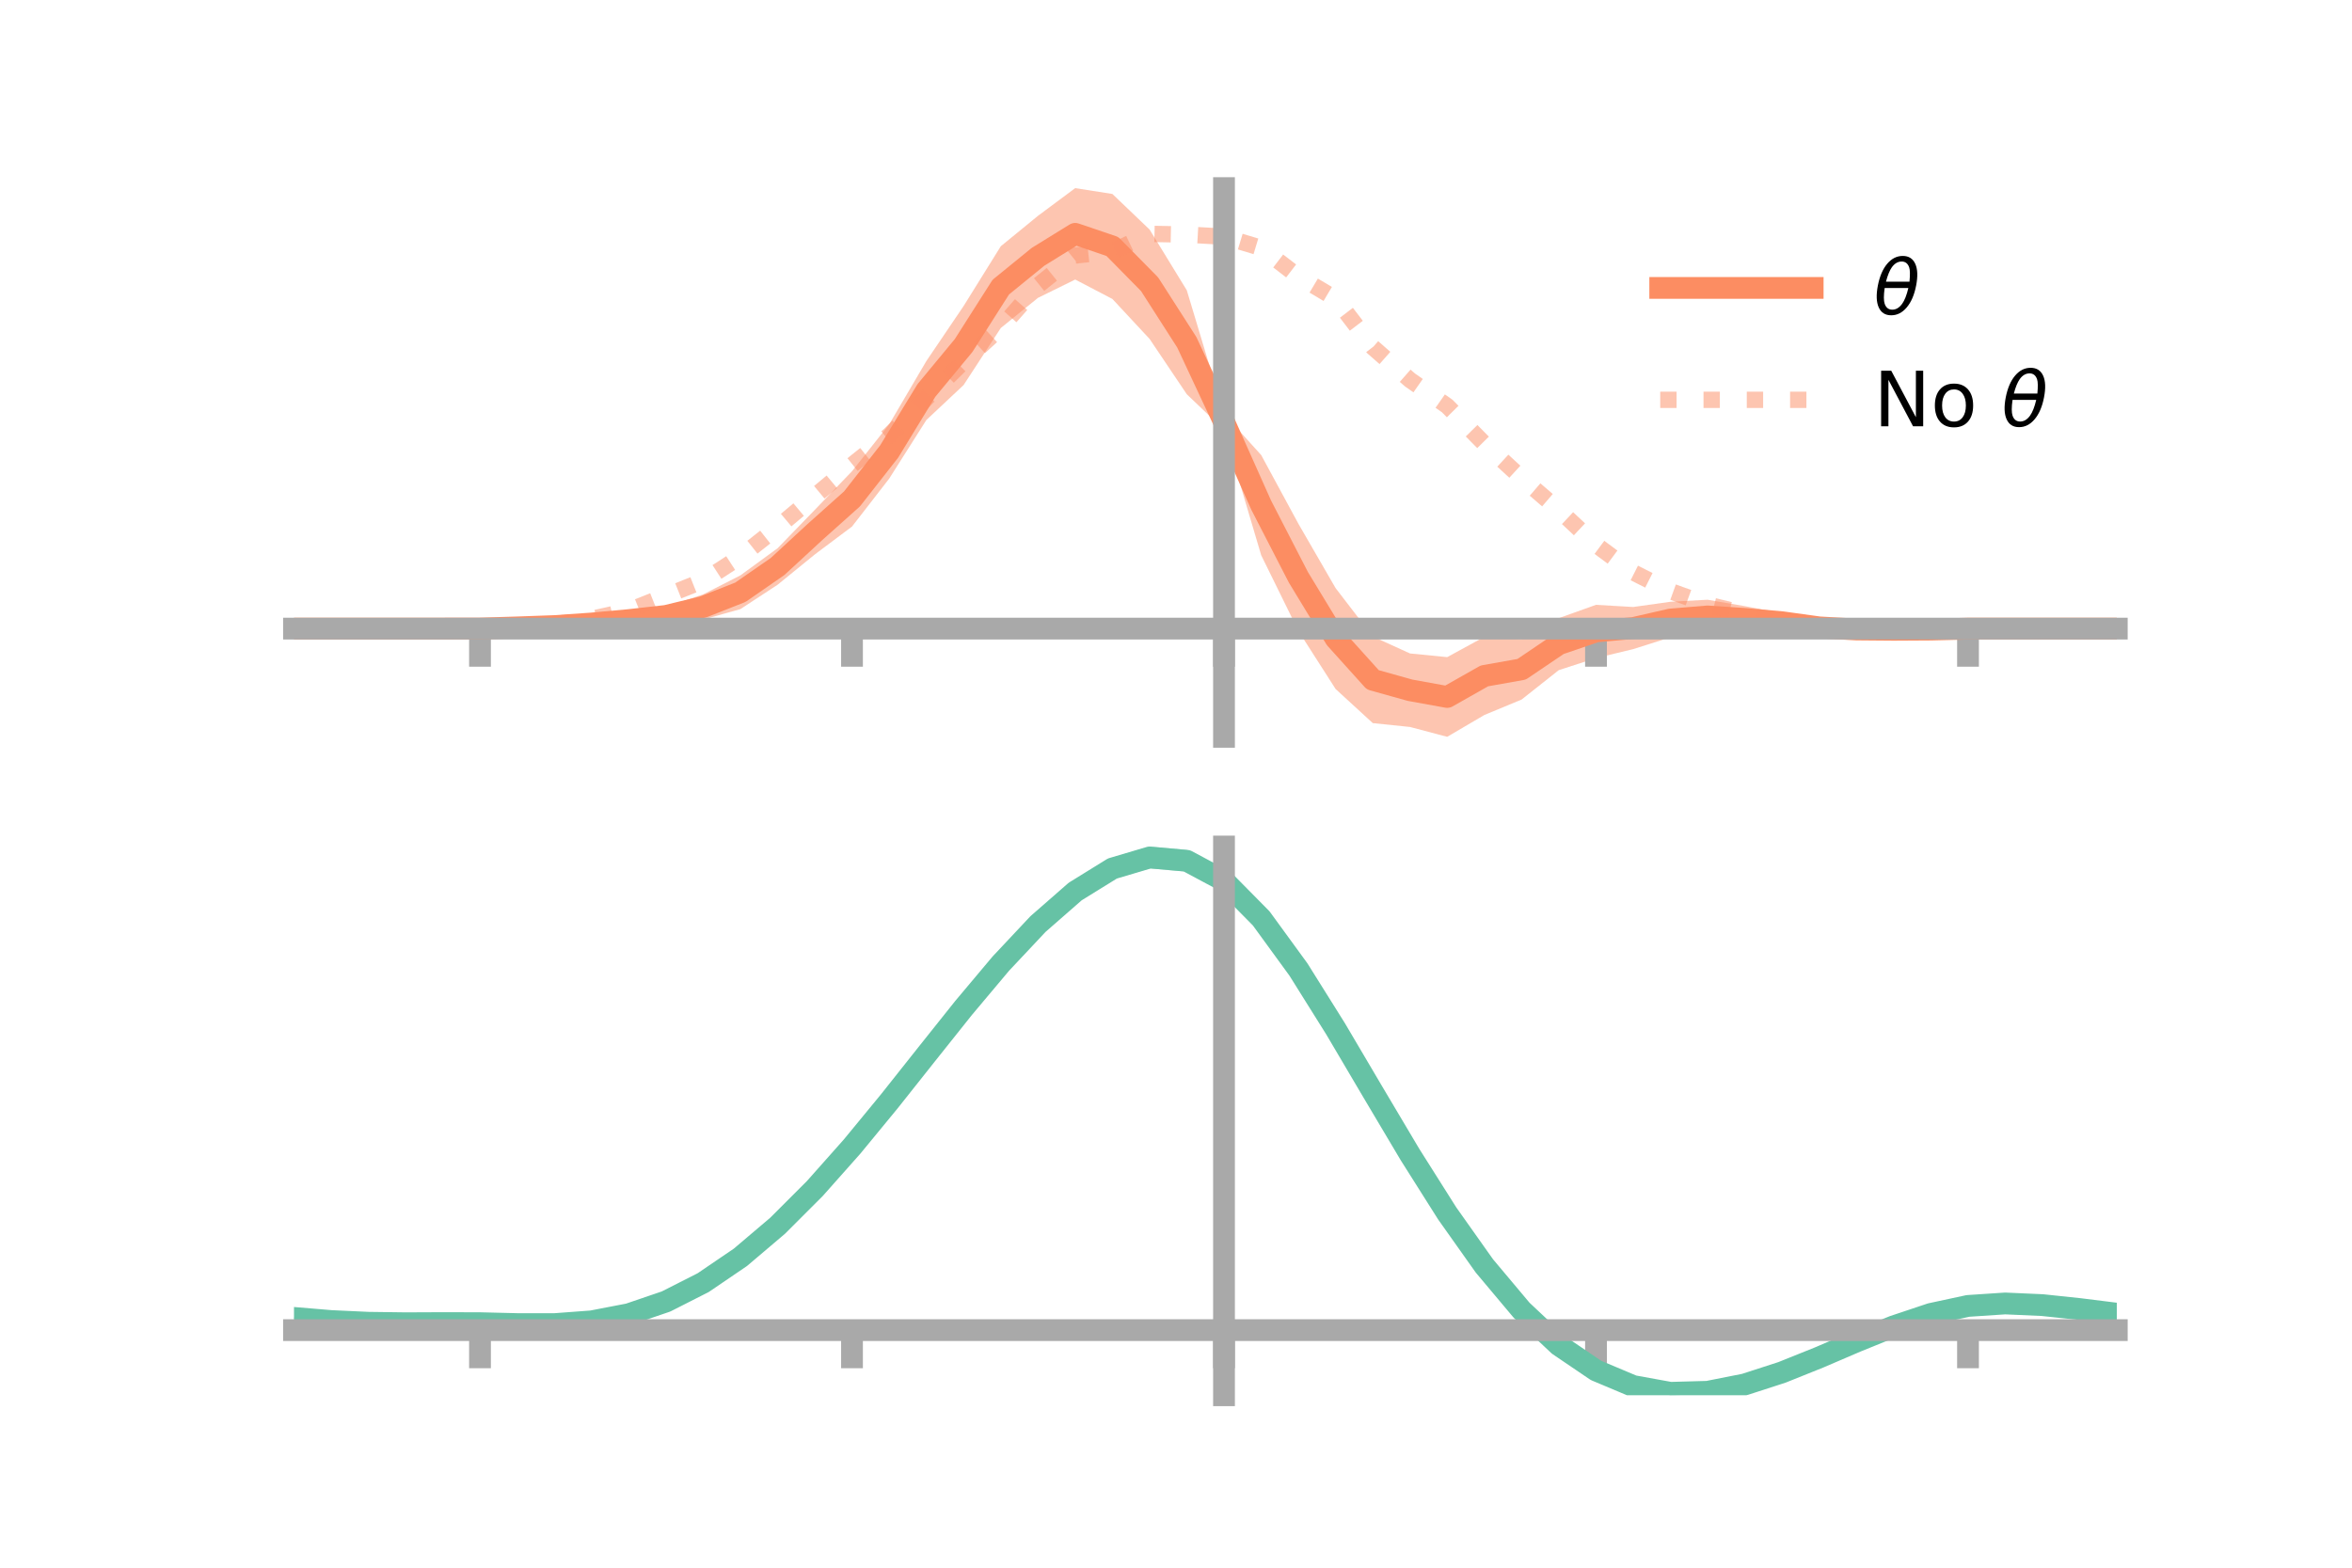 <?xml version="1.0" encoding="utf-8" standalone="no"?>
<!DOCTYPE svg PUBLIC "-//W3C//DTD SVG 1.1//EN"
  "http://www.w3.org/Graphics/SVG/1.1/DTD/svg11.dtd">
<!-- Created with matplotlib (https://matplotlib.org/) -->
<svg height="144pt" version="1.1" viewBox="0 0 216 144" width="216pt" xmlns="http://www.w3.org/2000/svg" xmlns:xlink="http://www.w3.org/1999/xlink">
 <defs>
  <style type="text/css">*{stroke-linecap:butt;stroke-linejoin:round;}</style>
 </defs>
 <g id="figure_1">
  <g id="patch_1">
   <path d="M 0 144 
L 216 144 
L 216 0 
L 0 0 
z
" style="fill:none;"/>
  </g>
  <g id="axes_1">
   <g id="patch_2">
    <path d="M 27 67.68 
L 194.4 67.68 
L 194.4 17.28 
L 27 17.28 
z
" style="fill:none;"/>
   </g>
   <g id="PolyCollection_1">
    <path clip-path="url(#pa515ab249b)" d="M 27 57.739 
L 27 57.739 
L 30.416 57.739 
L 33.833 57.739 
L 37.249 57.739 
L 40.665 57.739 
L 44.082 57.724 
L 47.498 57.535 
L 50.914 57.273 
L 54.331 56.845 
L 57.747 56.411 
L 61.163 55.751 
L 64.58 54.593 
L 67.996 52.852 
L 71.412 50.358 
L 74.829 46.832 
L 78.245 43.287 
L 81.661 38.975 
L 85.078 33.158 
L 88.494 28.111 
L 91.91 22.618 
L 95.327 19.823 
L 98.743 17.28 
L 102.159 17.817 
L 105.576 21.087 
L 108.992 26.666 
L 112.408 38.019 
L 115.824 41.8 
L 119.241 48.11 
L 122.657 54.021 
L 126.073 58.467 
L 129.49 60.023 
L 132.906 60.361 
L 136.322 58.495 
L 139.739 58.699 
L 143.155 56.779 
L 146.571 55.557 
L 149.988 55.755 
L 153.404 55.276 
L 156.82 55.089 
L 160.237 55.677 
L 163.653 56.319 
L 167.069 57.095 
L 170.486 57.393 
L 173.902 57.614 
L 177.318 57.738 
L 180.735 57.733 
L 184.151 57.739 
L 187.567 57.739 
L 190.984 57.739 
L 194.4 57.739 
L 194.4 57.739 
L 194.4 57.739 
L 190.984 57.739 
L 187.567 57.739 
L 184.151 57.739 
L 180.735 57.752 
L 177.318 57.92 
L 173.902 58.083 
L 170.486 58.246 
L 167.069 58.16 
L 163.653 57.989 
L 160.237 58.021 
L 156.82 58.155 
L 153.404 58.54 
L 149.988 59.625 
L 146.571 60.448 
L 143.155 61.554 
L 139.739 64.257 
L 136.322 65.674 
L 132.906 67.68 
L 129.49 66.776 
L 126.073 66.422 
L 122.657 63.288 
L 119.241 57.951 
L 115.824 51.001 
L 112.408 39.477 
L 108.992 36.214 
L 105.576 31.134 
L 102.159 27.461 
L 98.743 25.677 
L 95.327 27.358 
L 91.91 30.129 
L 88.494 35.368 
L 85.078 38.576 
L 81.661 43.962 
L 78.245 48.367 
L 74.829 50.929 
L 71.412 53.712 
L 67.996 55.95 
L 64.58 56.908 
L 61.163 57.4 
L 57.747 57.507 
L 54.331 57.698 
L 50.914 57.742 
L 47.498 57.724 
L 44.082 57.745 
L 40.665 57.739 
L 37.249 57.739 
L 33.833 57.739 
L 30.416 57.739 
L 27 57.739 
z
" style="fill:#fc8d62;fill-opacity:0.5;"/>
   </g>
   <g id="matplotlib.axis_1">
    <g id="xtick_1">
     <g id="line2d_1">
      <defs>
       <path d="M 0 0 
L 0 3.5 
" id="m3e2a71a027" style="stroke:#a9a9a9;stroke-width:2;"/>
      </defs>
      <g>
       <use style="fill:#a9a9a9;stroke:#a9a9a9;stroke-width:2;" x="44.082" xlink:href="#m3e2a71a027" y="57.739"/>
      </g>
     </g>
    </g>
    <g id="xtick_2">
     <g id="line2d_2">
      <g>
       <use style="fill:#a9a9a9;stroke:#a9a9a9;stroke-width:2;" x="78.245" xlink:href="#m3e2a71a027" y="57.739"/>
      </g>
     </g>
    </g>
    <g id="xtick_3">
     <g id="line2d_3">
      <g>
       <use style="fill:#a9a9a9;stroke:#a9a9a9;stroke-width:2;" x="112.408" xlink:href="#m3e2a71a027" y="57.739"/>
      </g>
     </g>
    </g>
    <g id="xtick_4">
     <g id="line2d_4">
      <g>
       <use style="fill:#a9a9a9;stroke:#a9a9a9;stroke-width:2;" x="146.571" xlink:href="#m3e2a71a027" y="57.739"/>
      </g>
     </g>
    </g>
    <g id="xtick_5">
     <g id="line2d_5">
      <g>
       <use style="fill:#a9a9a9;stroke:#a9a9a9;stroke-width:2;" x="180.735" xlink:href="#m3e2a71a027" y="57.739"/>
      </g>
     </g>
    </g>
   </g>
   <g id="matplotlib.axis_2"/>
   <g id="line2d_6">
    <path clip-path="url(#pa515ab249b)" d="M 27 57.739 
L 30.416 57.739 
L 33.833 57.739 
L 37.249 57.739 
L 40.665 57.739 
L 44.082 57.734 
L 47.498 57.63 
L 50.914 57.508 
L 54.331 57.272 
L 57.747 56.959 
L 61.163 56.576 
L 64.58 55.75 
L 67.996 54.401 
L 71.412 52.035 
L 74.829 48.88 
L 78.245 45.827 
L 81.661 41.468 
L 85.078 35.867 
L 88.494 31.739 
L 91.91 26.374 
L 95.327 23.591 
L 98.743 21.479 
L 102.159 22.639 
L 105.576 26.11 
L 108.992 31.44 
L 112.408 38.748 
L 115.824 46.4 
L 119.241 53.031 
L 122.657 58.654 
L 126.073 62.444 
L 129.49 63.4 
L 132.906 64.02 
L 136.322 62.085 
L 139.739 61.478 
L 143.155 59.167 
L 146.571 58.002 
L 149.988 57.69 
L 153.404 56.908 
L 156.82 56.622 
L 160.237 56.849 
L 163.653 57.154 
L 167.069 57.627 
L 170.486 57.82 
L 173.902 57.849 
L 177.318 57.829 
L 180.735 57.743 
L 184.151 57.739 
L 187.567 57.739 
L 190.984 57.739 
L 194.4 57.739 
" style="fill:none;stroke:#fc8d62;stroke-linecap:square;stroke-width:2;"/>
   </g>
   <g id="line2d_7">
    <path clip-path="url(#pa515ab249b)" d="M 27 57.739 
L 30.416 57.739 
L 33.833 57.739 
L 37.249 57.739 
L 40.665 57.739 
L 44.082 57.738 
L 47.498 57.664 
L 50.914 57.402 
L 54.331 56.85 
L 57.747 56.084 
L 61.163 54.718 
L 64.58 53.357 
L 67.996 51.137 
L 71.412 48.433 
L 74.829 45.56 
L 78.245 42.715 
L 81.661 39.987 
L 85.078 36.576 
L 88.494 33.22 
L 91.91 30.096 
L 95.327 26.219 
L 98.743 23.468 
L 102.159 23.104 
L 105.576 21.479 
L 108.992 21.547 
L 112.408 21.739 
L 115.824 22.775 
L 119.241 25.398 
L 122.657 27.431 
L 126.073 31.901 
L 129.49 34.903 
L 132.906 37.291 
L 136.322 40.758 
L 139.739 43.902 
L 143.155 46.839 
L 146.571 50.045 
L 149.988 52.58 
L 153.404 54.3 
L 156.82 55.536 
L 160.237 56.373 
L 163.653 57.34 
L 167.069 57.591 
L 170.486 57.854 
L 173.902 57.841 
L 177.318 57.782 
L 180.735 57.739 
L 184.151 57.739 
L 187.567 57.739 
L 190.984 57.739 
L 194.4 57.739 
" style="fill:none;stroke:#fc8d62;stroke-dasharray:1.5,2.475;stroke-dashoffset:0;stroke-opacity:0.5;stroke-width:1.5;"/>
   </g>
   <g id="patch_3">
    <path d="M 112.408 67.68 
L 112.408 17.28 
" style="fill:none;stroke:#a9a9a9;stroke-linecap:square;stroke-linejoin:miter;stroke-width:2;"/>
   </g>
   <g id="patch_4">
    <path d="M 194.4 67.68 
L 194.4 17.28 
" style="fill:none;"/>
   </g>
   <g id="patch_5">
    <path d="M 27 57.739 
L 194.4 57.739 
" style="fill:none;stroke:#a9a9a9;stroke-linecap:square;stroke-linejoin:miter;stroke-width:2;"/>
   </g>
   <g id="patch_6">
    <path d="M 27 17.28 
L 194.4 17.28 
" style="fill:none;"/>
   </g>
   <g id="legend_1">
    <g id="line2d_8">
     <path d="M 152.47 26.449 
L 166.47 26.449 
" style="fill:none;stroke:#fc8d62;stroke-linecap:square;stroke-width:2;"/>
    </g>
    <g id="line2d_9"/>
    <g id="text_1">
     <!-- $\theta$ -->
     <g transform="translate(172.07 28.899)scale(0.07 -0.07)">
      <defs>
       <path d="M 45.516 34.672 
L 14.453 34.672 
Q 12.359 20.062 14.5 13.875 
Q 17.188 6.25 24.469 6.25 
Q 31.781 6.25 37.359 13.922 
Q 42.234 20.656 45.516 34.672 
z
M 47.016 42.969 
Q 48.344 56.844 46.625 61.719 
Q 43.953 69.438 36.766 69.438 
Q 29.297 69.438 23.828 61.812 
Q 19.531 55.672 16.156 42.969 
z
M 38.188 76.766 
Q 49.906 76.766 54.594 66.406 
Q 59.281 56.109 55.719 37.844 
Q 52.203 19.625 43.453 9.281 
Q 34.766 -1.125 23.047 -1.125 
Q 11.281 -1.125 6.641 9.281 
Q 2 19.625 5.516 37.844 
Q 9.078 56.109 17.719 66.406 
Q 26.422 76.766 38.188 76.766 
z
" id="DejaVuSans-Oblique-952"/>
      </defs>
      <use transform="translate(0 0.234)" xlink:href="#DejaVuSans-Oblique-952"/>
     </g>
    </g>
    <g id="line2d_10">
     <path d="M 152.47 36.724 
L 166.47 36.724 
" style="fill:none;stroke:#fc8d62;stroke-dasharray:1.5,2.475;stroke-dashoffset:0;stroke-opacity:0.5;stroke-width:1.5;"/>
    </g>
    <g id="line2d_11"/>
    <g id="text_2">
     <!-- No $\theta$ -->
     <g transform="translate(172.07 39.174)scale(0.07 -0.07)">
      <defs>
       <path d="M 9.812 72.906 
L 23.094 72.906 
L 55.422 11.922 
L 55.422 72.906 
L 64.984 72.906 
L 64.984 0 
L 51.703 0 
L 19.391 60.984 
L 19.391 0 
L 9.812 0 
z
" id="DejaVuSans-78"/>
       <path d="M 30.609 48.391 
Q 23.391 48.391 19.188 42.75 
Q 14.984 37.109 14.984 27.297 
Q 14.984 17.484 19.156 11.844 
Q 23.344 6.203 30.609 6.203 
Q 37.797 6.203 41.984 11.859 
Q 46.188 17.531 46.188 27.297 
Q 46.188 37.016 41.984 42.703 
Q 37.797 48.391 30.609 48.391 
z
M 30.609 56 
Q 42.328 56 49.016 48.375 
Q 55.719 40.766 55.719 27.297 
Q 55.719 13.875 49.016 6.219 
Q 42.328 -1.422 30.609 -1.422 
Q 18.844 -1.422 12.172 6.219 
Q 5.516 13.875 5.516 27.297 
Q 5.516 40.766 12.172 48.375 
Q 18.844 56 30.609 56 
z
" id="DejaVuSans-111"/>
       <path id="DejaVuSans-32"/>
      </defs>
      <use transform="translate(0 0.234)" xlink:href="#DejaVuSans-78"/>
      <use transform="translate(74.805 0.234)" xlink:href="#DejaVuSans-111"/>
      <use transform="translate(135.986 0.234)" xlink:href="#DejaVuSans-32"/>
      <use transform="translate(167.773 0.234)" xlink:href="#DejaVuSans-Oblique-952"/>
     </g>
    </g>
   </g>
  </g>
  <g id="axes_2">
   <g id="patch_7">
    <path d="M 27 128.16 
L 194.4 128.16 
L 194.4 77.76 
L 27 77.76 
z
" style="fill:none;"/>
   </g>
   <g id="PolyCollection_2">
    <path clip-path="url(#p67609e33ec)" d="M 27 121.1 
L 27 121.017 
L 30.416 121.313 
L 33.833 121.475 
L 37.249 121.517 
L 40.665 121.497 
L 44.082 121.503 
L 47.498 121.586 
L 50.914 121.589 
L 54.331 121.333 
L 57.747 120.671 
L 61.163 119.49 
L 64.58 117.719 
L 67.996 115.336 
L 71.412 112.362 
L 74.829 108.855 
L 78.245 104.909 
L 81.661 100.653 
L 85.078 96.242 
L 88.494 91.857 
L 91.91 87.701 
L 95.327 83.987 
L 98.743 80.941 
L 102.159 78.79 
L 105.576 77.76 
L 108.992 78.073 
L 112.408 79.934 
L 115.824 83.45 
L 119.241 88.213 
L 122.657 93.755 
L 126.073 99.641 
L 129.49 105.492 
L 132.906 110.994 
L 136.322 115.902 
L 139.739 120.04 
L 143.155 123.301 
L 146.571 125.644 
L 149.988 127.091 
L 153.404 127.714 
L 156.82 127.625 
L 160.237 126.96 
L 163.653 125.874 
L 167.069 124.529 
L 170.486 123.093 
L 173.902 121.731 
L 177.318 120.604 
L 180.735 119.874 
L 184.151 119.649 
L 187.567 119.805 
L 190.984 120.175 
L 194.4 120.615 
L 194.4 120.724 
L 194.4 120.724 
L 190.984 120.309 
L 187.567 119.957 
L 184.151 119.81 
L 180.735 120.039 
L 177.318 120.778 
L 173.902 121.937 
L 170.486 123.351 
L 167.069 124.846 
L 163.653 126.244 
L 160.237 127.371 
L 156.82 128.06 
L 153.404 128.16 
L 149.988 127.543 
L 146.571 126.116 
L 143.155 123.825 
L 139.739 120.66 
L 136.322 116.661 
L 132.906 111.923 
L 129.49 106.609 
L 126.073 100.953 
L 122.657 95.256 
L 119.241 89.885 
L 115.824 85.267 
L 112.408 81.86 
L 108.992 80.063 
L 105.576 79.766 
L 102.159 80.765 
L 98.743 82.84 
L 95.327 85.769 
L 91.91 89.331 
L 88.494 93.308 
L 85.078 97.494 
L 81.661 101.697 
L 78.245 105.745 
L 74.829 109.493 
L 71.412 112.822 
L 67.996 115.646 
L 64.58 117.913 
L 61.163 119.609 
L 57.747 120.758 
L 54.331 121.413 
L 50.914 121.667 
L 47.498 121.662 
L 44.082 121.578 
L 40.665 121.567 
L 37.249 121.577 
L 33.833 121.529 
L 30.416 121.375 
L 27 121.1 
z
" style="fill:#66c2a5;fill-opacity:0.5;"/>
   </g>
   <g id="matplotlib.axis_3">
    <g id="xtick_6">
     <g id="line2d_12">
      <g>
       <use style="fill:#a9a9a9;stroke:#a9a9a9;stroke-width:2;" x="44.082" xlink:href="#m3e2a71a027" y="122.176"/>
      </g>
     </g>
    </g>
    <g id="xtick_7">
     <g id="line2d_13">
      <g>
       <use style="fill:#a9a9a9;stroke:#a9a9a9;stroke-width:2;" x="78.245" xlink:href="#m3e2a71a027" y="122.176"/>
      </g>
     </g>
    </g>
    <g id="xtick_8">
     <g id="line2d_14">
      <g>
       <use style="fill:#a9a9a9;stroke:#a9a9a9;stroke-width:2;" x="112.408" xlink:href="#m3e2a71a027" y="122.176"/>
      </g>
     </g>
    </g>
    <g id="xtick_9">
     <g id="line2d_15">
      <g>
       <use style="fill:#a9a9a9;stroke:#a9a9a9;stroke-width:2;" x="146.571" xlink:href="#m3e2a71a027" y="122.176"/>
      </g>
     </g>
    </g>
    <g id="xtick_10">
     <g id="line2d_16">
      <g>
       <use style="fill:#a9a9a9;stroke:#a9a9a9;stroke-width:2;" x="180.735" xlink:href="#m3e2a71a027" y="122.176"/>
      </g>
     </g>
    </g>
   </g>
   <g id="matplotlib.axis_4"/>
   <g id="line2d_17">
    <path clip-path="url(#p67609e33ec)" d="M 27 121.058 
L 30.416 121.344 
L 33.833 121.502 
L 37.249 121.547 
L 40.665 121.532 
L 44.082 121.54 
L 47.498 121.624 
L 50.914 121.628 
L 54.331 121.373 
L 57.747 120.715 
L 61.163 119.55 
L 64.58 117.816 
L 67.996 115.491 
L 71.412 112.592 
L 74.829 109.174 
L 78.245 105.327 
L 81.661 101.175 
L 85.078 96.868 
L 88.494 92.583 
L 91.91 88.516 
L 95.327 84.878 
L 98.743 81.89 
L 102.159 79.777 
L 105.576 78.763 
L 108.992 79.068 
L 112.408 80.897 
L 115.824 84.358 
L 119.241 89.049 
L 122.657 94.505 
L 126.073 100.297 
L 129.49 106.051 
L 132.906 111.458 
L 136.322 116.281 
L 139.739 120.35 
L 143.155 123.563 
L 146.571 125.88 
L 149.988 127.317 
L 153.404 127.937 
L 156.82 127.843 
L 160.237 127.166 
L 163.653 126.059 
L 167.069 124.687 
L 170.486 123.222 
L 173.902 121.834 
L 177.318 120.691 
L 180.735 119.956 
L 184.151 119.729 
L 187.567 119.881 
L 190.984 120.242 
L 194.4 120.669 
" style="fill:none;stroke:#66c2a5;stroke-linecap:square;stroke-width:2;"/>
   </g>
   <g id="patch_8">
    <path d="M 112.408 128.16 
L 112.408 77.76 
" style="fill:none;stroke:#a9a9a9;stroke-linecap:square;stroke-linejoin:miter;stroke-width:2;"/>
   </g>
   <g id="patch_9">
    <path d="M 194.4 128.16 
L 194.4 77.76 
" style="fill:none;"/>
   </g>
   <g id="patch_10">
    <path d="M 27 122.176 
L 194.4 122.176 
" style="fill:none;stroke:#a9a9a9;stroke-linecap:square;stroke-linejoin:miter;stroke-width:2;"/>
   </g>
   <g id="patch_11">
    <path d="M 27 77.76 
L 194.4 77.76 
" style="fill:none;"/>
   </g>
  </g>
 </g>
 <defs>
  <clipPath id="pa515ab249b">
   <rect height="50.4" width="167.4" x="27" y="17.28"/>
  </clipPath>
  <clipPath id="p67609e33ec">
   <rect height="50.4" width="167.4" x="27" y="77.76"/>
  </clipPath>
 </defs>
</svg>
